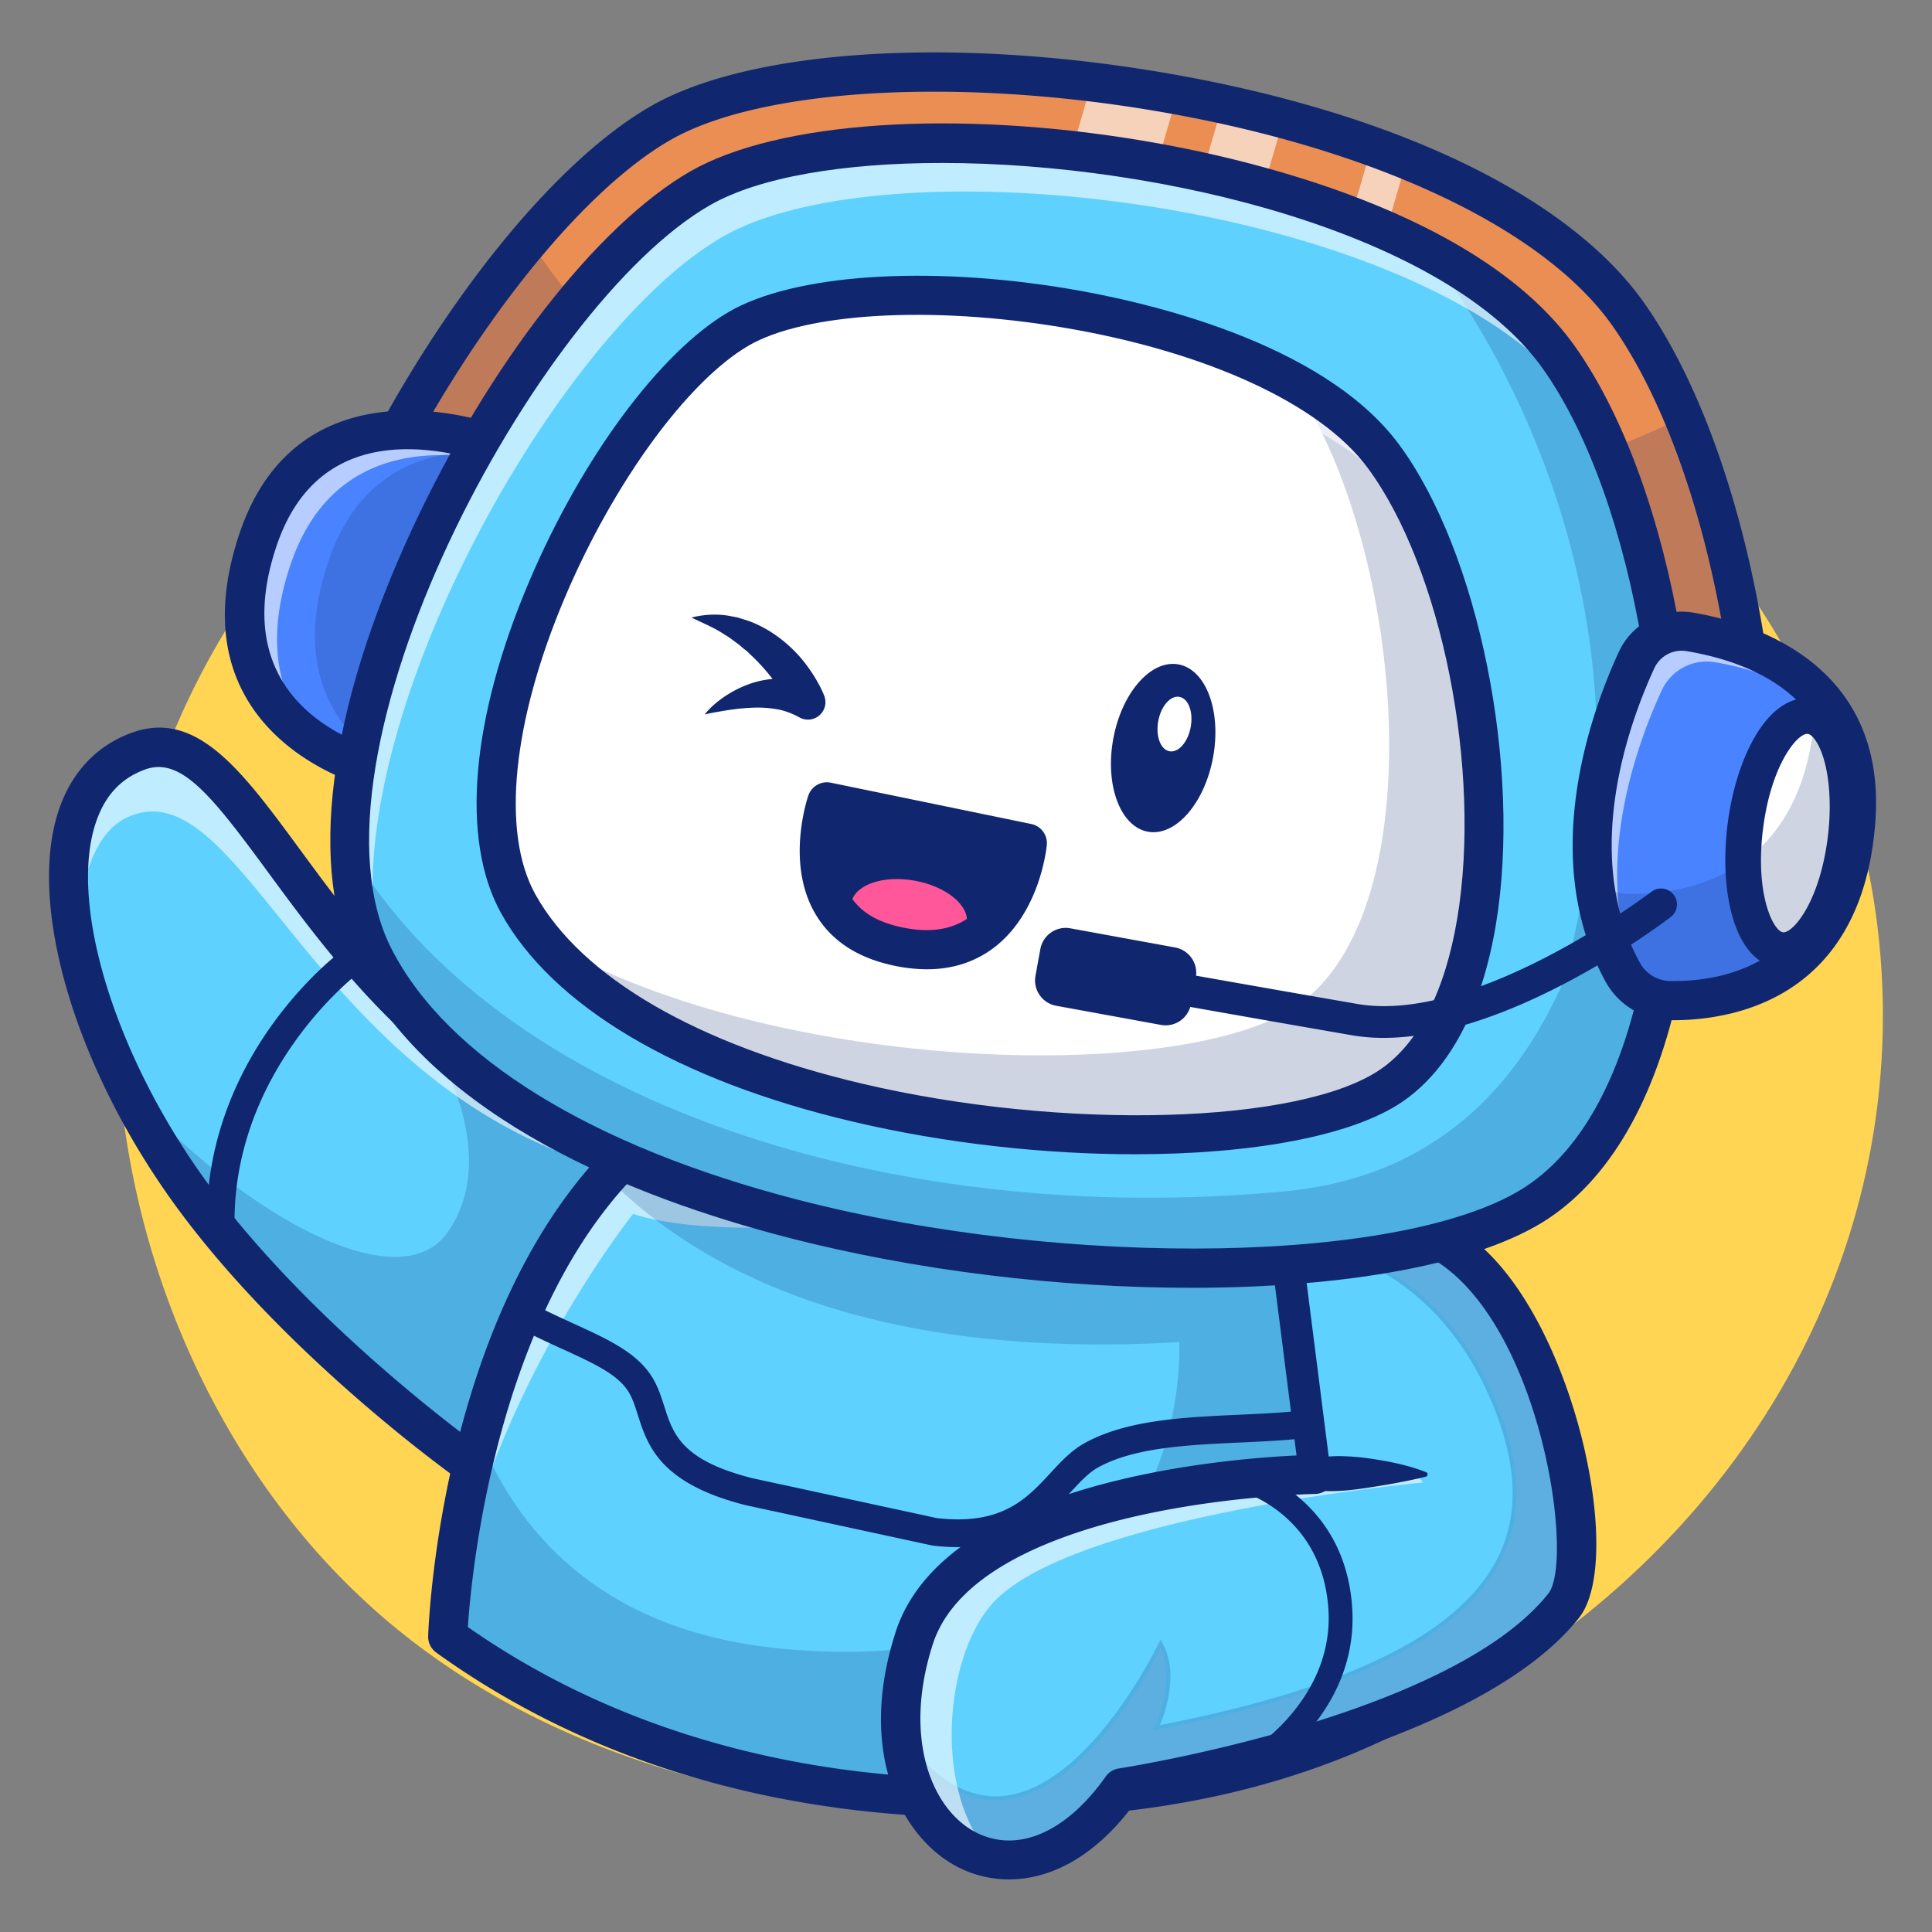 <svg id="Layer_1" data-name="Layer 1" xmlns="http://www.w3.org/2000/svg" viewBox="0 0 2431.53 2431.53"><rect x="0" y="0" width="2431.53" height="2431.53" fill="#808080" stroke="none"/><defs><style>.cls-1{fill:#ffd553;}.cls-2{fill:#5ed1ff;}.cls-3{opacity:0.2;}.cls-4{fill:#102770;}.cls-5{opacity:0.6;}.cls-6{fill:#fff;}.cls-7{fill:#5b2a6b;}.cls-8{fill:#eb8e54;}.cls-9{fill:#4a83ff;}.cls-10{fill:#ff579a;}</style></defs><path class="cls-1" d="M2369.72,1278.31c0,391.14-245.85,730.21-605.1,897.17-151.86,70.58-324,110.44-506.34,110.44-309.15,0-594.9-83.57-796.32-268.29v-.06c-198.52-181.94-315-463.13-315-739.26,0-556.47,497.6-1007.54,1111.37-1007.54S2369.72,721.84,2369.72,1278.31Z"/><path class="cls-2" d="M796.81,1446.46,594.11,1844S358.52,1677.32,223,1477.58a930.52,930.52,0,0,1-63.81-109.35c-92.56-186.8-107.18-379,15.41-423,106.74-38.35,171.64,171.09,355.23,341.1C599,1350.45,685.19,1408.94,796.81,1446.46Z"/><g class="cls-3"><path class="cls-4" d="M796.81,1446.46,594.11,1844S358.52,1677.32,223,1477.58a930.52,930.52,0,0,1-63.81-109.35c149.23,163.4,343.91,269.46,404.32,182.46,75.77-109.2-33.68-261.44-33.68-264.39C599,1350.45,685.19,1408.94,796.81,1446.46Z"/></g><g class="cls-5"><path class="cls-6" d="M159.17,1029.15c147-70,233.41,348.65,624,446.48l12.49-24.48c-407.63-137-475.3-554.09-622.23-501.24C95.35,978,72.93,1066.14,90.85,1174.7,101.92,1124.19,112.57,1051.34,159.17,1029.15Z"/></g><path class="cls-4" d="M594.1,1868.6a24.59,24.59,0,0,1-14.21-4.53c-9.77-6.91-240.82-171.52-377.27-372.7-114.08-168.18-166-357.09-129.23-470.06,15.89-48.8,48-83.13,92.88-99.27,81.59-29.35,138.52,48.18,210.62,146.3,86.89,118.26,205.88,280.22,427.77,354.77a24.62,24.62,0,0,1,14.09,34.52L616,1855.16a24.65,24.65,0,0,1-21.94,13.44ZM199.64,965.35a49,49,0,0,0-16.71,3c-30.88,11.11-51.4,33.41-62.72,68.18-31.82,97.71,18.83,273.37,123.16,427.19,107,157.78,280.07,296.22,342,343.16l176.79-346.68c-219.37-82.9-337.67-243.92-425-362.73C275.57,1013.59,238.1,965.35,199.64,965.35Z"/><path class="cls-4" d="M277.87,1568.2a17.5,17.5,0,0,1-17.48-16.92c-7.3-220.4,162.81-349.47,170.05-354.85a17.5,17.5,0,1,1,20.89,28.08c-2.42,1.82-162.63,124.43-156,325.61a17.5,17.5,0,0,1-16.91,18.07Z"/><path class="cls-2" d="M1753.14,2132.64c-.54,8.62-1.18,17.08-2,25.31-133.42,66.81-284.72,104.52-445,104.52-271.68,0-474.57-26.63-742.65-202.55,0,0,4.48-112.4,40.62-249,28.9-109,77.93-233.47,160.94-328.34,41-46.78,90.2-86.41,149.38-113.39,73.16-33.48,161.49-47.61,268.18-32.3C1424.35,1371.62,1798.24,1371.82,1753.14,2132.64Z"/><g class="cls-5"><path class="cls-6" d="M1031.07,1542s-151.4,13.2-234.26-14.22c0,0-193.94,241.44-233.32,532.17,0,0,4.48-112.4,40.62-249,28.9-109,77.93-233.47,160.94-328.34,41-46.78,90.2-86.41,149.38-113.39,18,9.55,31.36,17.92,35.84,23.09C967.16,1411.65,1031.07,1542,1031.07,1542Z"/></g><g class="cls-3"><path class="cls-4" d="M1753.14,2132.64c-.54,8.62-1.18,17.08-2,25.31-133.42,66.81-284.72,104.52-445,104.52-271.68,0-474.57-26.63-742.65-202.55,0,0,4.48-112.4,40.62-249C657.62,1939,767.47,2055.29,987.2,2075.28c522.28,47.46,496.92-386.14,496.92-386.14-386.93,22.5-601.2-88.13-719.07-206.54,91.63-104.68,224.61-173.41,417.56-145.69C1424.35,1371.62,1798.24,1371.82,1753.14,2132.64Z"/></g><path class="cls-4" d="M1249.73,2288c-71.94,0-165-4.56-268.28-24.69C820,2231.81,674.51,2170.11,549.1,2079.9a24.6,24.6,0,0,1-10.23-20.81c.61-18,17.67-443.37,261.26-647.65,104.07-87.26,233.92-120.54,385.94-98.89,14.17,2,28.8,3.91,43.78,5.85,120.53,15.66,270.53,35.15,383.28,144.92,130,126.57,183.83,346,164.59,670.75a.07.07,0,0,0,0,0c-.61,10-1.29,18.58-2.09,26.34a24.62,24.62,0,0,1-13.47,19.47c-132,66.13-285.22,102.18-455.27,107.17C1289.79,2287.6,1270.65,2288,1249.73,2288ZM588.82,2047.71c290.07,202.7,610.45,193.28,716.61,190.18,157.57-4.63,299.6-36.9,422.4-96q.39-5.07.74-10.77h0c18.35-309.65-30.65-516.56-149.79-632.56-101-98.34-236.09-115.89-355.27-131.37-15.18-2-30-3.9-44.38-5.94-137.54-19.58-254.37,10-347.25,87.78C627.83,1620.07,593.71,1975.26,588.82,2047.71Zm1164.32,84.9h0Z"/><path class="cls-2" d="M1968,2020.88c-76.22,150.26-556.2,229.18-556.2,229.18-55.39,78.14-120.48,96.55-172.62,75.78-43.23-17.19-77.54-61.3-90-120.58-10.19-48.05-6-106.1,19.5-167.84,75-181.77,486.34-181.77,486.34-181.77l-4.39-34.42-28.26-222.44c21.22-17.48,41.56-30.48,61-39.44C1917.83,1450.45,2020.43,1917.53,1968,2020.88Z"/><g class="cls-3"><path class="cls-7" d="M1968,2020.88c-76.22,150.26-556.2,229.18-556.2,229.18-55.39,78.14-120.48,96.55-172.62,75.78-43.23-17.19-77.54-61.3-90-120.58C1306.89,2391.79,1460.64,2069,1460.64,2069c24.55,43.26-5,105.5-5,105.5,450.05-86.84,492.7-243.72,425.15-408.31s-193.49-189.9-193.49-189.9l-4-16.89C1917.83,1450.45,2020.43,1917.53,1968,2020.88Z"/><path class="cls-4" d="M1280,2336.26a111.94,111.94,0,0,1-41.7-8.1c-44.94-17.87-79.18-63.61-91.58-122.38l-2-9.7,6.4,7.56c36,42.58,74.71,61.48,115,56.29,106.23-13.75,191.47-190.27,192.32-192l2.06-4.33,2.37,4.17c21.38,37.65,3.36,88.16-3,103.37,234.27-45.74,372.52-113,422.58-205.68,29.61-54.82,28.32-119.69-4-198.32-66.16-161.29-190.43-188.14-191.67-188.4l-1.57-.31-4.83-20.44,1.85-.85c66-30.67,128.66-18.16,181.14,36.17,103.34,107,143.83,355.81,106.82,428.75h0c-74.9,147.66-526,225.19-557,230.35C1374.3,2306.9,1326.68,2336.26,1280,2336.26Zm-126.11-121.84c13.6,52.44,45.35,92.84,86.26,109.09,56.9,22.69,120.33-5.32,169.65-74.89l.6-.85,1-.17c4.79-.79,479.61-80.44,554.38-227.86h0c36.44-71.82-3.82-317.25-106-423-51.09-52.89-109.48-65-173.58-36l3.16,13.39c14.9,3.71,130.59,37.12,193.73,191,32.87,80.1,34.09,146.37,3.72,202.59-51.15,94.66-192,163.07-430.71,209.13l-4.85.93,2.11-4.45c.28-.6,26.79-57.51,7.31-98.89-14.3,28.54-93.41,177.36-194,190.39C1227.09,2270,1189.16,2253.05,1153.85,2214.42Z"/></g><g class="cls-5"><path class="cls-6" d="M1246,2021.47c-56.59,68.27-69,223.72-6.84,304.37-78.23-31.12-129.08-151.25-70.55-288.42,75-175.69,486.34-181.77,486.34-181.77s120.71-21.53,135.8,10.12C1790.77,1865.77,1340.23,1907.83,1246,2021.47Z"/></g><path class="cls-4" d="M1653.41,1863.62a20,20,0,0,1-19.82-17.48l-30.43-239.41a20,20,0,1,1,39.68-5l30.43,239.41a20,20,0,0,1-17.32,22.36A18.14,18.14,0,0,1,1653.41,1863.62Z"/><path class="cls-4" d="M1269.85,2365.31a140.13,140.13,0,0,1-62.75-14.71c-72.72-36.38-128.77-144.62-80-296.29,69-214.56,508.8-223,527.48-223.29a24.62,24.62,0,0,1,.68,49.23c-1.08,0-109.46,1.83-223.71,27.6-101.14,22.82-227.92,69.36-257.58,161.54-38.14,118.53-1.14,209,55.12,237.17,52,26,112.77-.44,162.57-70.74a24.61,24.61,0,0,1,16.41-10.12c4.16-.63,417-64.58,540.61-220.14,30.16-38-1.8-287.1-110.32-393.77-59.23-58.22-124.79-56.26-200.45,6a24.62,24.62,0,0,1-31.28-38c94.56-77.81,189.11-78.91,266.24-3.08,113.57,111.64,170.42,388.94,114.36,459.5-125.59,158.09-493.75,225.37-561.59,236.58C1374.67,2340.62,1318.46,2365.31,1269.85,2365.31Z"/><path class="cls-4" d="M1653.93,1835.67a110.15,110.15,0,0,1,17.7-2.52,168.11,168.11,0,0,1,17.67-.5,295.71,295.71,0,0,1,35.41,3.09c11.79,1.69,23.58,3.8,35.29,6.45a251.15,251.15,0,0,1,34.83,10.6,3,3,0,0,1-.36,5.69h0c-11.82,3-23.41,5.28-35,7.51s-23.07,4.1-34.56,5.88-23,3.46-34.45,4.22c-5.75.4-11.49.67-17.25.58a120.29,120.29,0,0,1-17.2-1.07l-.4-.06a20.31,20.31,0,0,1-1.66-39.88Z"/><path class="cls-4" d="M1586.8,2227.51a15,15,0,0,1-8-27.72c1-.63,102-65.53,92.85-177.7-9.65-118.22-110.43-145.57-111.45-145.84a15,15,0,0,1,7.5-29c1.23.31,122.49,33.19,133.85,172.44,10.66,130.66-102.07,202.59-106.87,205.59A15,15,0,0,1,1586.8,2227.51Z"/><path class="cls-8" d="M2214.81,1029.15,391.46,789.57c61.59-177.44,166.07-358.82,274.88-487.12C722,236.72,778.89,184.92,831.72,154.69c111.56-63.85,333.36-79.07,560.63-49.23,35.4,4.68,71,10.39,106.25,17.23,17.08,3.3,34.12,6.85,51,10.69,25.85,5.81,51.45,12.21,76.61,19.2,16,4.43,32,9.11,47.61,14.08,15.27,4.72,30.33,9.75,45.1,15,144.31,51,266.26,122.84,330.61,214.36,25.8,36.68,49,80.4,69.37,129.14C2178.18,666.93,2213,851.36,2214.81,1029.15Z"/><g class="cls-5"><path class="cls-6" d="M1481.79,118.94l-47.22,161.35-103.28-30.22L1377.9,90.78C1412.62,99.1,1447.39,108.47,1481.79,118.94Z"/></g><g class="cls-5"><path class="cls-6" d="M1616.17,147.29l-45.39,155.16-75.66-22.15,46.84-160C1567.07,128.7,1591.87,137.73,1616.17,147.29Z"/></g><g class="cls-5"><path class="cls-6" d="M1767.78,210.6l-46.48,159-45.2-13.23L1724.47,191Q1746.51,200.46,1767.78,210.6Z"/></g><g class="cls-3"><path class="cls-4" d="M2214.81,1029.15,391.46,789.57c61.59-177.44,166.07-358.82,274.88-487.12,60.7,93.64,219.34,298.36,608.54,364.38,338.68,57.41,659.89-55.29,844-141.7C2178.18,666.93,2213,851.36,2214.81,1029.15Z"/></g><path class="cls-4" d="M2214.82,1053.79a26.61,26.61,0,0,1-3.21-.21L388.27,814a24.62,24.62,0,0,1-20-32.48c96.27-277.34,290.29-556,451.29-648.14C942.81,62.75,1194.39,46,1460.43,90.77c291.7,49.05,513.76,155.14,609.26,291.06,100.59,143.1,167.21,397.1,169.74,647.09a24.63,24.63,0,0,1-24.61,24.87ZM425,769.14,2189.63,1001c-6.88-231.25-68.72-460.72-160.22-590.89C1942.72,286.75,1727,185.52,1452.27,139.32,1200.7,97,956.24,111.79,844,176.08,700,258.51,519.59,515.16,425,769.14Z"/><path class="cls-9" d="M635.74,605.44c2.31,78.41-8,248.32-128.92,343.18a64.32,64.32,0,0,1-64.1,9C381.22,932.31,264,858.78,324.9,678.79c53.18-157.28,195.48-145.15,266.47-128A58,58,0,0,1,635.74,605.44Z"/><g class="cls-5"><path class="cls-6" d="M365.7,710.44c53.19-157.28,195.48-145.15,266.47-128,.35.09.67.2,1,.29a58.1,58.1,0,0,0-39-31.94c-71-17.19-213.29-29.32-266.47,128C280.36,818.87,340.83,894.45,399,933,357.23,889.17,328.9,819.3,365.7,710.44Z"/></g><g class="cls-3"><path class="cls-4" d="M530,953.45A64.59,64.59,0,0,1,495.47,967h-.05c-60.95-36.28-132.19-112.3-81.93-261,44.86-132.59,153-144.8,228.35-135a57.42,57.42,0,0,1,17.09,39.29C661.24,688.72,651,858.63,530,953.45Z"/></g><path class="cls-4" d="M466.92,987a88.14,88.14,0,0,1-33.58-6.62C371,954.7,233.21,873.12,301.58,670.91c60.81-179.84,227-160.62,295.58-144a82.79,82.79,0,0,1,63.18,77.81h0C663.09,697.7,648.77,868.55,522,968A89.29,89.29,0,0,1,466.92,987Zm46-421.64c-66.31,0-132.88,27.19-164.7,121.3-53.05,156.89,42.31,222.84,103.87,248.19a39.69,39.69,0,0,0,39.54-5.62C605.46,840,613.12,673.56,611.13,606.17h0a33.44,33.44,0,0,0-25.55-31.4C562.63,569.2,537.8,565.38,512.92,565.38Z"/><path class="cls-2" d="M2037.81,1391.07c-26.29,51.65-60.26,93.74-102.65,122C1686.57,1678.8,678.3,1607.7,471.32,1206.39c-20.14-39-29.79-85.72-31-137.26-6.5-285.56,247.6-721.54,441-832.26,171.83-98.37,638-66.72,913.3,77.93,72,37.82,130.92,83.36,168.14,136.33,23.34,33.24,44.36,72.92,62.68,117.28C2124.12,807,2145.59,1179.36,2037.81,1391.07Z"/><g class="cls-3"><path class="cls-4" d="M2038.45,1389.75q4.62-9.15,8.94-18.68c.17-.37.33-.76.5-1.14q4.2-9.36,8.09-19.09c.26-.65.53-1.3.8-2q3.93-9.95,7.56-20.22l1-2.76q7.29-20.94,13.32-43.15l.78-2.87q3-11.12,5.65-22.49c.1-.45.2-.91.31-1.36q2.64-11.37,5-23l.27-1.3q2.35-11.77,4.4-23.81l.45-2.67q4.07-24.26,6.94-49.35c.09-.82.19-1.63.28-2.44q1.41-12.57,2.53-25.3c0-.42.07-.85.11-1.27q1.13-13,1.95-26.18v-.1q.82-13,1.33-26.22l.09-2.48q1-26.28.83-52.93c0-.67,0-1.35,0-2q-.09-13.28-.46-26.58c0-.53,0-1.06,0-1.59q-.78-26.85-2.66-53.78c-.07-.88-.13-1.77-.19-2.65q-1.92-26.7-4.88-53.26l-.24-2.2q-1.47-13.06-3.2-26l-.33-2.47q-3.51-26.07-8-51.71l-.6-3.42q-2.24-12.63-4.7-25.13c-.07-.37-.15-.74-.22-1.11q-2.41-12.12-5-24.08c-.2-.94-.4-1.88-.61-2.81q-2.66-12-5.53-23.86l-.9-3.63q-5.85-23.8-12.54-46.78c-.41-1.4-.81-2.79-1.23-4.18q-3.29-11.13-6.76-22c-.3-.94-.61-1.87-.92-2.81q-3.25-10.07-6.67-19.93l-1.14-3.32q-3.66-10.43-7.5-20.57c-.54-1.41-1.08-2.8-1.61-4.2-2.64-6.89-5.33-13.72-8.09-20.41-18.32-44.36-39.34-84-62.68-117.28-37.22-53-96.15-98.51-168.14-136.33,0,0,303.54,358.33,189.56,849-4.85,20.87-8.38,40-10.8,57.6-59.42,144.16-166.86,259.93-356.33,277.89C1119,1546.5,626.8,1386,440.35,1069.13c1.18,51.54,10.83,98.27,31,137.26,207,401.31,1215.25,472.41,1463.84,306.68,42.4-28.26,76.33-70.39,102.62-122h0C2038,1390.64,2038.23,1390.18,2038.45,1389.75Z"/></g><g class="cls-5"><path class="cls-6" d="M909.83,297.82c216.73-124.1,901.91-41.23,1081.46,214.27a525.73,525.73,0,0,1,34.16,56.34c-18.34-44.33-39.31-84.09-62.65-117.3-179.54-255.5-864.73-338.37-1081.45-214.27C653,367.62,340,951.79,471.32,1206.38c3.95,7.67,8.23,15.2,12.76,22.63C398,958.4,692.28,422.38,909.83,297.82Z"/></g><path class="cls-4" d="M1499.08,1620.77c-163.08,0-343.79-20.84-508.18-63.39C798.08,1507.46,547.62,1408,449.44,1217.67c-62.67-121.51-37.27-323,69.69-552.87,95.92-206.13,233.3-382.49,350-449.31,110-63,334.14-78,571-38.12C1563,198,1861.89,264.71,1982.94,437c124.7,177.45,183.49,524.05,133.86,789.08-27.37,146.14-85.45,252.47-168,307.48C1862.32,1591.21,1693.2,1620.77,1499.08,1620.77ZM1185.41,205.1c-123,0-229.66,17.52-291.83,53.12C673.84,384,369.28,954.86,493.19,1195.1c70.09,135.88,251.23,247.62,510.05,314.61,342.5,88.66,771.6,80.64,918.29-17.14,71.22-47.48,122-142.77,146.88-275.58,46.7-249.36-9.71-586.57-125.75-751.7C1822.29,294,1462.46,205.1,1185.41,205.1ZM881.35,236.86h0Z"/><path class="cls-6" d="M929.16,414.07c157.79-92.58,670.53-30.76,811.73,159.85s190.8,668.54,10.49,792.17S818.05,1436.7,652.14,1137.32C546.88,947.39,762.9,511.62,929.16,414.07Z"/><g class="cls-3"><path class="cls-4" d="M1744.9,581.75c-26.33-35.54-65.58-66.59-113-93,133.12,199.45,175.9,656.76.1,777.31-146.9,100.72-673.92,84.17-953.9-87.31,201.47,269.59,904,314,1077.34,195.19C1935.7,1250.3,1886.1,772.36,1744.9,581.75Z"/></g><g class="cls-5"><path class="cls-6" d="M957.21,474.31c153.85-90.26,645.13-33.72,800.43,145.87a415.14,415.14,0,0,0-28.31-44.2c-141.2-190.61-653.95-252.43-811.73-159.85-166.27,97.55-382.28,533.32-277,723.25a306.72,306.72,0,0,0,36,51.2C580.15,997.19,792.94,570.69,957.21,474.31Z"/></g><path class="cls-4" d="M1428.23,1452.7c-113.12,0-238.08-13.46-355.16-41.1-220.41-52-377.55-145.21-442.46-262.35-51.12-92.24-38.15-244.53,35.57-417.83,66-155.1,164.31-288,250.52-338.58h0c81.4-47.77,249.64-59.27,428.6-29.32,92.79,15.53,319,65.69,415.36,195.74,100.41,135.55,155.07,407,121.86,605.19-17.54,104.64-58.08,181.39-117.22,221.94C1701.6,1430.07,1574.87,1452.7,1428.23,1452.7ZM941.62,435.3c-76.5,44.88-169,171.63-230.14,315.39-66.74,156.9-80.88,297-37.81,374.69,58.11,104.86,204,189.49,410.71,238.3,252.81,59.7,551.89,51.5,653.08-17.89,47.86-32.82,81.23-98.34,96.51-189.48,31.31-186.78-19.32-441.47-112.86-567.74-59.43-80.22-202.95-146.2-383.93-176.49-165.66-27.73-324.63-18.4-395.56,23.22Z"/><ellipse class="cls-4" cx="1463.88" cy="941.43" rx="107.04" ry="63.88" transform="translate(274.58 2212.18) rotate(-79.64)"/><ellipse class="cls-6" cx="1478.12" cy="911.25" rx="34.8" ry="20.77" transform="translate(315.94 2201.43) rotate(-79.64)"/><path class="cls-4" d="M886.86,899.1c7.63-9.46,17.06-17.2,27.25-23.89a140.12,140.12,0,0,1,33.65-15.94,120.91,120.91,0,0,1,39-5.21c3.42.3,6.88.54,10.31,1s6.84,1.43,10.28,2.17c7,1.26,13.4,4.58,20,7.27l-30.67,27.77-4.65-8.41q-2.57-4.56-5.49-9c-1.86-3-3.92-5.9-5.84-8.88s-4.21-5.7-6.24-8.62a250.45,250.45,0,0,0-28.13-31.78c-2.68-2.28-5-5.18-7.86-7.25s-5.51-4.55-8.27-6.94c-5.9-4-11.54-9-18-12.52-12.49-8.52-26.62-14.28-42-21.66,16.1-4,33.7-5.12,50.66-1.48l6.46,1.17c2.12.51,4.16,1.23,6.25,1.85,4.17,1.29,8.41,2.57,12.5,4.18A156.86,156.86,0,0,1,969.64,795a172.19,172.19,0,0,1,39.61,34.65A204,204,0,0,1,1024.64,851q3.46,5.6,6.59,11.49a124.61,124.61,0,0,1,6,12.85l0,.06a22,22,0,0,1-30.69,27.72,97.41,97.41,0,0,0-24.39-9.67,147.16,147.16,0,0,0-29.09-2.95A266.55,266.55,0,0,0,921,893.05C910,894.63,898.66,896.62,886.86,899.1Z"/><path class="cls-9" d="M2059.86,830.4c-35.37,76.38-96.91,248.36-17.66,393a69,69,0,0,0,59.44,35.95c71.35,1,218-22.11,233.92-225.36,13.93-177.62-131.58-225.71-208.87-238.72A62.27,62.27,0,0,0,2059.86,830.4Z"/><g class="cls-5"><path class="cls-6" d="M2091.52,868.6a62.25,62.25,0,0,1,66.82-35.15c39.77,6.7,97.57,22.74,142.45,60.88-45.45-63.49-124.05-86.67-174.1-95.1a62.27,62.27,0,0,0-66.83,35.15c-35.37,76.38-96.91,248.36-17.66,393a69.42,69.42,0,0,0,28.46,28C1996.45,1112.07,2056.64,943.89,2091.52,868.6Z"/></g><path class="cls-4" d="M2105.66,1284c-1.49,0-2.94,0-4.36,0a93.72,93.72,0,0,1-80.69-48.73c-85.78-156.55-16.75-342.48,16.92-415.15A87,87,0,0,1,2130.77,771c74.22,12.49,245.14,63.31,229.34,264.91C2342.68,1258.25,2179.8,1284,2105.66,1284Zm10.69-465a37.68,37.68,0,0,0-34.15,21.74h0c-30.52,65.89-93.41,233.93-18.41,370.79a44.4,44.4,0,0,0,38.19,23.17c1.3,0,2.63,0,4,0,72.52,0,191.33-27.3,205.07-202.69,11.56-147.49-96.08-197-188.42-212.52A37.83,37.83,0,0,0,2116.35,819Zm-56.48,11.39h0Z"/><ellipse class="cls-6" cx="2259.6" cy="1048.49" rx="148.31" ry="63.57" transform="translate(939.41 3160.89) rotate(-82.89)"/><path class="cls-4" d="M2244.77,1198.38a30.93,30.93,0,0,1-3.84-.24c-36.76-4.59-57.36-73.91-46.89-157.83s47.51-146,84.24-141.47c17.9,2.24,32.58,20.16,41.32,50.46,8.54,29.6,10.51,67.73,5.57,107.37C2315.06,1137.67,2280.24,1198.38,2244.77,1198.38Zm29.66-294.78c-32.43,0-65.79,60.11-75.43,137.33-9.95,79.78,9.13,148.08,42.55,152.25s68.7-57.34,78.66-137.12c4.86-39,2.94-76.41-5.42-105.37-8.15-28.27-21.34-44.91-37.13-46.88A24.91,24.91,0,0,0,2274.43,903.6Z"/><g class="cls-3"><path class="cls-4" d="M2284.77,876.82c0,7.38-.2,14.93-.82,22.82C2268,1102.9,2121.38,1126,2050,1125a68.65,68.65,0,0,1-45.49-18.16c4.11,40.84,15.18,82.11,36.7,121.37a69,69,0,0,0,59.43,36c71.36,1,218-22.11,233.93-225.36C2340.43,964.34,2318.2,912.71,2284.77,876.82Z"/></g><path class="cls-4" d="M2245.15,1218.4a54.22,54.22,0,0,1-6.69-.41c-56.08-7-74.78-95.93-64.27-180.16S2224.76,872.14,2280.75,879c15.26,1.9,43.09,12.84,58.06,64.76,9.28,32.14,11.48,73.12,6.2,115.39C2334.93,1140,2297.7,1218.4,2245.15,1218.4Zm29.32-294.79c-12.74,0-45.54,39-55.62,119.8-10.28,82.36,13,128.4,25.18,129.93,12.22,1.29,46.06-37.4,56.33-119.76,4.47-35.83,2.73-71.31-4.78-97.35-6.18-21.4-14.9-31.89-20.4-32.58A5.53,5.53,0,0,0,2274.47,923.61Z"/><path class="cls-4" d="M1040.63,1009.17,1293,1061.12s-15.18,165.19-168,128.91C989.16,1157.8,1040.63,1009.17,1040.63,1009.17Z"/><ellipse class="cls-10" cx="1144" cy="1149.45" rx="41.73" ry="73.8" transform="translate(-192.42 2068.13) rotate(-79.64)"/><path class="cls-4" d="M1166.59,1219.89a205.37,205.37,0,0,1-47.35-5.91c-44.32-10.52-76.26-33.09-94.93-67.09-34.82-63.39-8.09-142.44-6.94-145.77a24.66,24.66,0,0,1,28.23-16.06l252.33,52a24.62,24.62,0,0,1,19.55,26.37c-.33,3.56-8.72,87.76-69.41,131.37C1224.77,1211.49,1197.49,1219.89,1166.59,1219.89Zm-107.78-181.84c-4.06,22-6.78,57.21,8.75,85.33,11.87,21.48,32.5,35.44,63.06,42.7,36.39,8.64,66.25,4.83,88.72-11.31,26.71-19.2,39.29-52.55,44.93-74.42Z"/><path class="cls-4" d="M1741.4,1306.23a233.77,233.77,0,0,1-39.81-3.27c-158.21-27.31-373.09-65.86-375.24-66.24a20,20,0,0,1,7.07-39.38c2.15.39,216.9,38.91,375,66.21,149.45,25.79,367.82-139.53,370-141.2a20,20,0,0,1,24.31,31.77C2094,1160.82,1901.94,1306.23,1741.4,1306.23Z"/><path class="cls-4" d="M1461.12,1289.91l-131.84-24.1a32.44,32.44,0,0,1-26.08-37.74l6.15-33.65a32.43,32.43,0,0,1,37.75-26.08l131.83,24.09a32.44,32.44,0,0,1,26.08,37.75l-6.15,33.65A32.44,32.44,0,0,1,1461.12,1289.91Z"/><path class="cls-4" d="M1205,1947.13a266.14,266.14,0,0,1-30.74-1.87c-.56-.07-1.11-.17-1.66-.28L938.8,1894.42l-.61-.15C830.12,1866.88,814.9,1819,802.66,1780.53c-3.65-11.47-6.8-21.38-12.15-29.69-13.9-21.6-44.24-35.46-82.65-53-17.54-8-37.42-17.1-58-28a17.5,17.5,0,0,1,16.42-30.91c19.68,10.46,38.22,18.93,56.15,27.12,41.9,19.15,78.09,35.68,97.54,65.91,7.86,12.22,12,25.34,16.07,38,11.07,34.83,21.54,67.74,110.48,90.35l232.67,50.32c81.71,9.33,112.73-24.2,142.73-56.63,13.52-14.61,26.29-28.42,43-37.68,52.75-29.32,124.55-32.6,194-35.77,30.47-1.39,59.26-2.71,85.75-6.12a17.5,17.5,0,0,1,4.47,34.71c-27.92,3.6-58.78,5-88.63,6.38-65.39,3-133,6.07-178.58,31.39-11.78,6.54-22.2,17.81-34.27,30.86C1320,1907.52,1283.4,1947.13,1205,1947.13Z"/></svg>